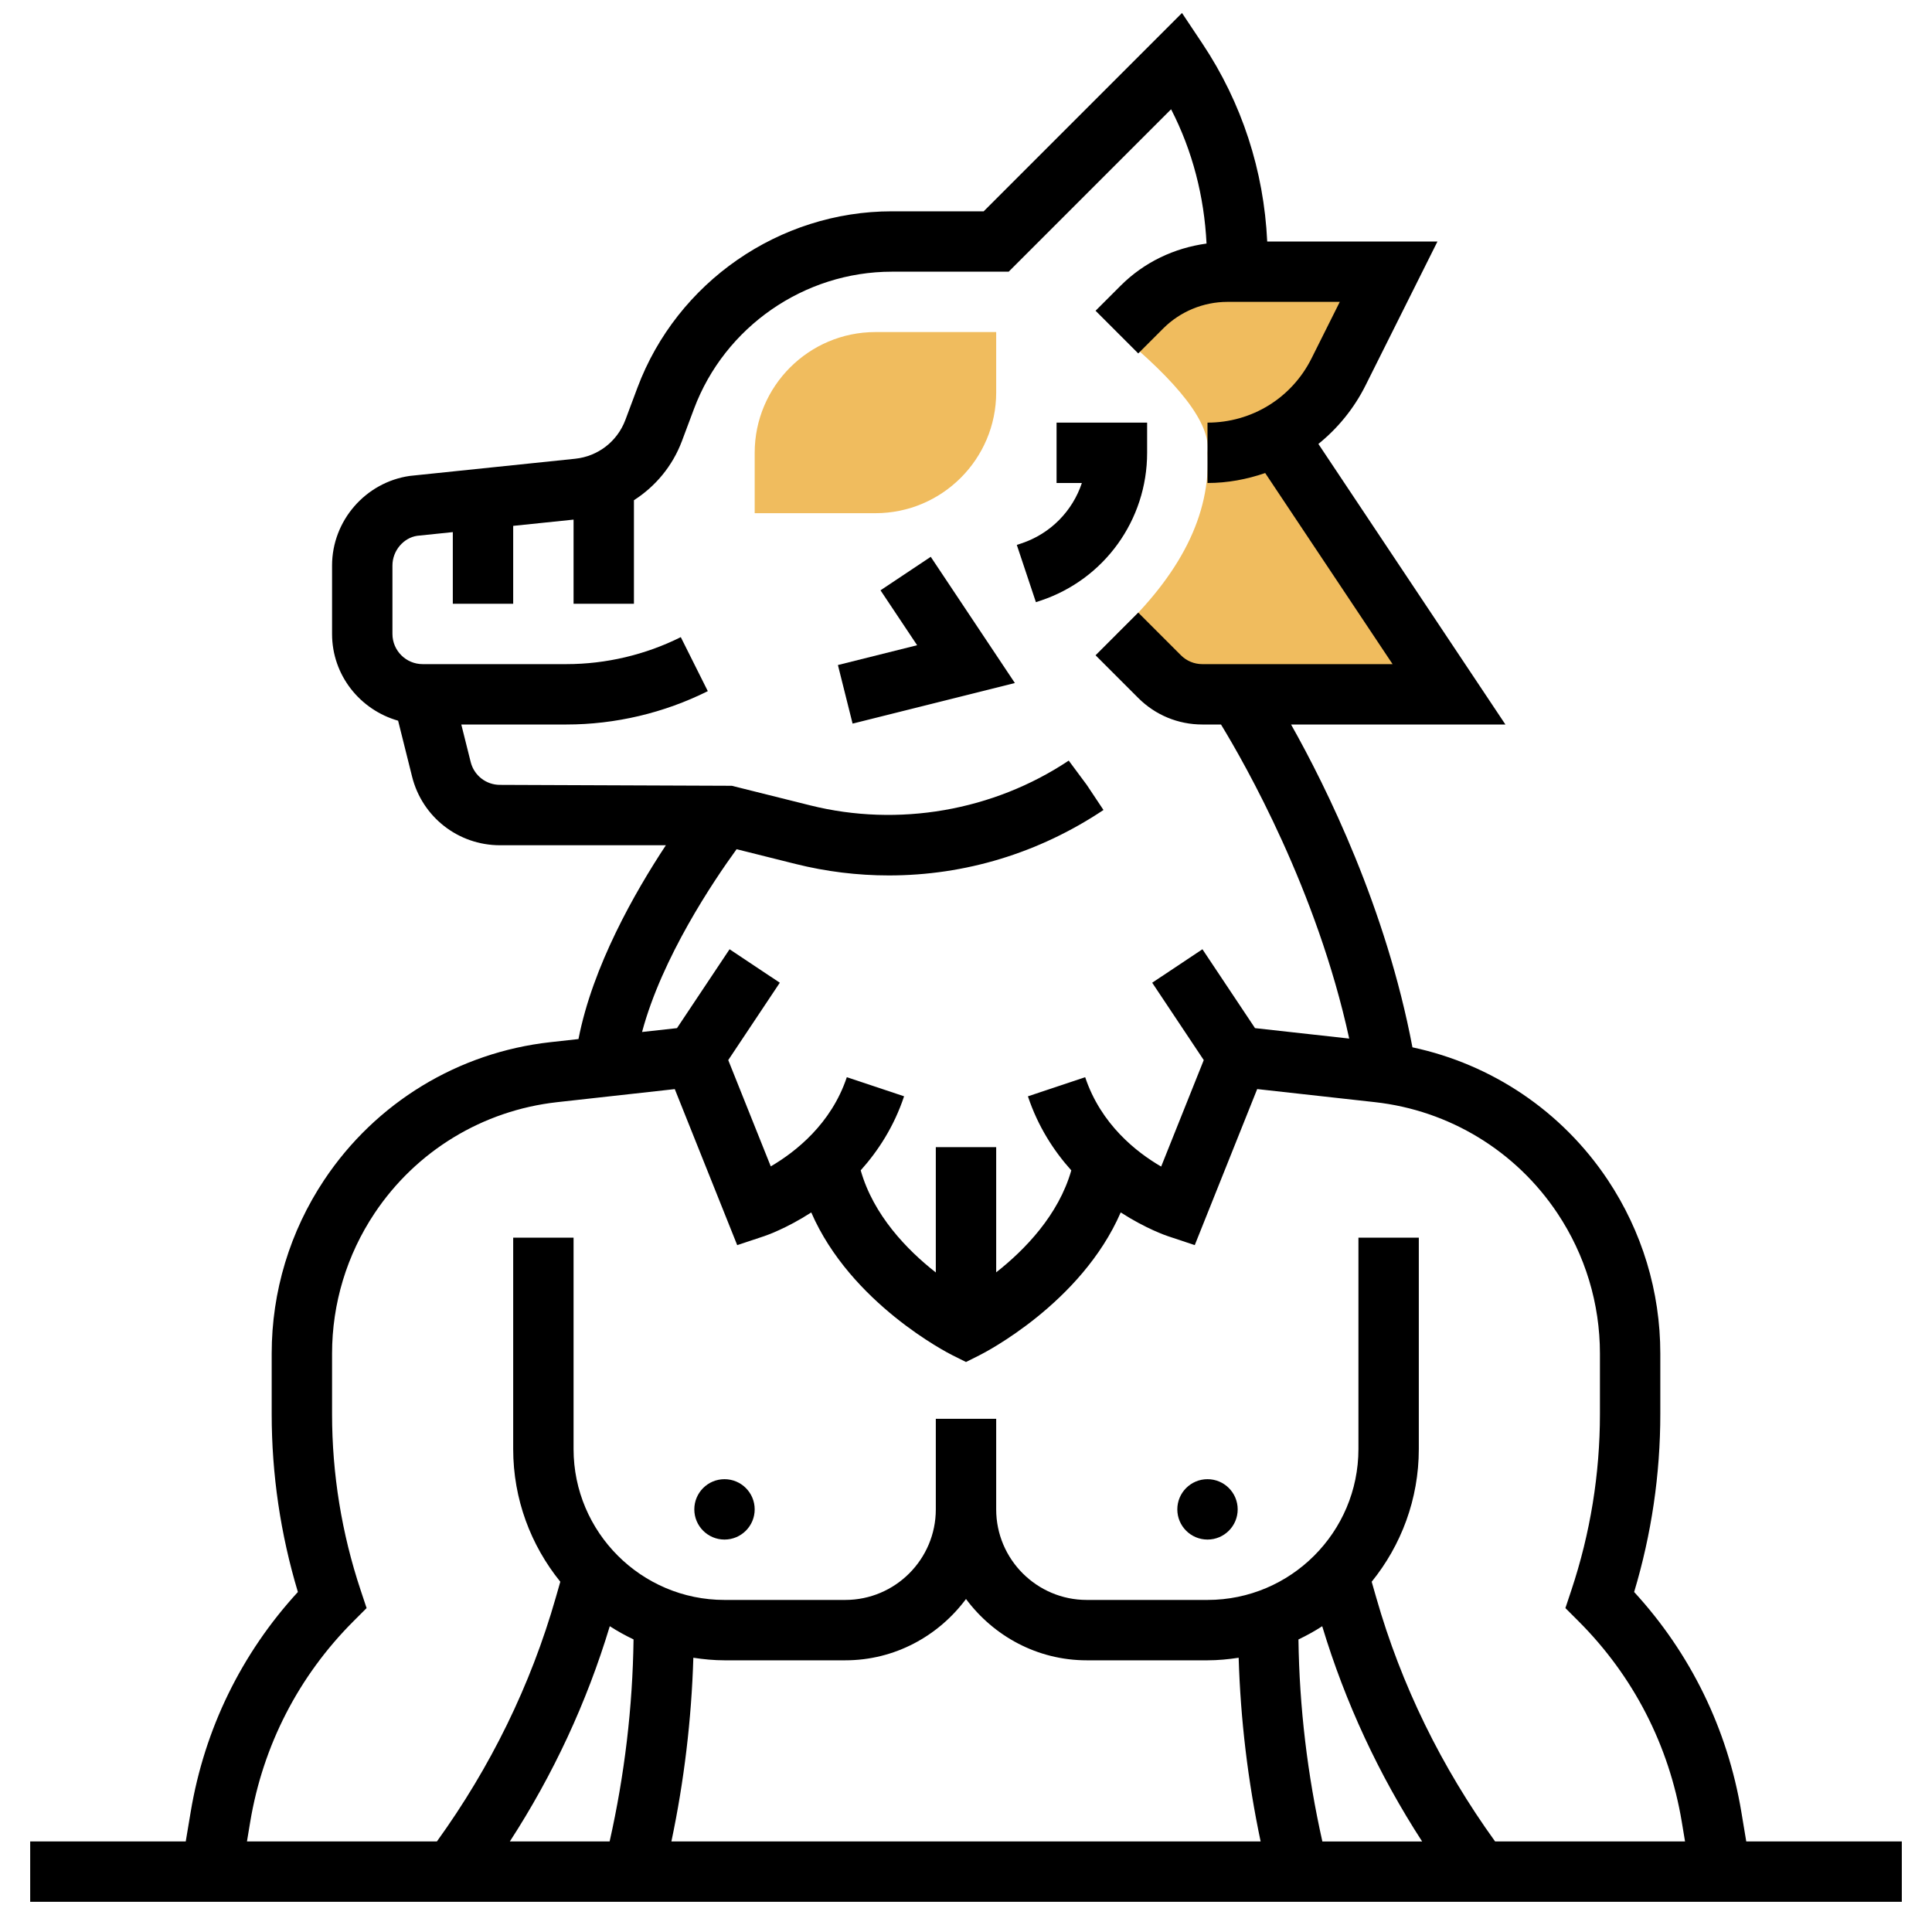 <svg id="_x33_0" enable-background="new 0 0 64 64" height="512" viewBox="0 0 64 64" width="512" xmlns="http://www.w3.org/2000/svg"><g><g><g><path d="m29 17h-4v-2c0-2.206 1.794-4 4-4h4v2c0 2.206-1.794 4-4 4z" fill="#f0bc5e"/></g></g><g><path d="m37 21 1.414 1.414c.375.375.884.586 1.414.586h8.172l-5.715-8.572-2.285.572c.116 2.041-.897 4.04-3 6z" fill="#f0bc5e"/></g><g><path d="m37 11 .828-.828c.751-.751 1.768-1.172 2.829-1.172h5.343l-1.658 3.317c-.823 1.644-2.503 2.683-4.342 2.683.13-.985-1.005-2.36-3-4z" fill="#f0bc5e"/></g><g><path d="m38 15v-1h-3v2h.838c-.308.927-1.037 1.679-2.001 2l-.154.051.633 1.897.153-.051c2.113-.703 3.531-2.671 3.531-4.897z"/><path d="m29.168 19.555 1.213 1.819-2.624.656.486 1.94 5.376-1.344-2.787-4.181z"/><circle cx="24" cy="50" r="1"/><circle cx="40" cy="50" r="1"/><path d="m57.847 61-.163-.979c-.457-2.742-1.681-5.248-3.551-7.284.575-1.915.867-3.897.867-5.899v-1.998c0-2.056-.603-4.046-1.743-5.758-1.513-2.268-3.832-3.826-6.468-4.388-.871-4.601-2.84-8.599-4.021-10.694h7.101l-6.196-9.294c.641-.517 1.179-1.172 1.564-1.942l2.381-4.764h-5.64c-.109-2.341-.84-4.596-2.146-6.555l-.677-1.015-6.569 6.57h-3.042c-3.73 0-7.117 2.347-8.427 5.84l-.4 1.069c-.269.716-.907 1.209-1.667 1.288l-5.473.568c-1.47.21-2.577 1.486-2.577 2.969v2.266c0 1.371.93 2.517 2.188 2.874l.463 1.853c.334 1.338 1.531 2.273 2.911 2.273h5.496c-1.026 1.554-2.426 4.005-2.895 6.42l-.929.103c-3.055.339-5.785 2.001-7.491 4.559-1.14 1.711-1.743 3.702-1.743 5.758v1.998c0 2.002.292 3.984.868 5.899-1.871 2.036-3.094 4.542-3.551 7.284l-.164.979h-5.153v2h62v-2zm-33.446-32.869 1.954.489c1.01.252 2.05.38 3.09.38 2.524 0 4.968-.74 7.109-2.168l-.554-.832-.597-.804c-2.5 1.667-5.648 2.211-8.563 1.483l-2.598-.649-7.68-.03c-.46 0-.859-.312-.97-.758l-.311-1.242h3.483c1.617 0 3.236-.382 4.683-1.105l-.895-1.789c-1.17.585-2.48.894-3.788.894h-4.764c-.551 0-1-.449-1-1v-2.266c0-.494.369-.919.82-.985l1.18-.122v2.373h2v-2.58l2-.207v2.787h2v-3.43c.712-.456 1.277-1.129 1.589-1.958l.401-1.07c1.018-2.717 3.652-4.542 6.554-4.542h3.87l5.38-5.38c.71 1.378 1.097 2.891 1.174 4.448-1.073.148-2.068.618-2.847 1.397l-.829.829 1.414 1.414.829-.829c.559-.559 1.332-.879 2.122-.879h3.725l-.935 1.87c-.656 1.314-1.978 2.13-3.447 2.13v2c.666 0 1.306-.122 1.911-.33l4.22 6.33h-6.303c-.267 0-.519-.104-.708-.293l-1.414-1.414-1.414 1.414 1.414 1.414c.567.567 1.321.879 2.123.879h.618c.805 1.32 3.181 5.494 4.247 10.404l-3.12-.346-1.742-2.613-1.664 1.109 1.708 2.563-1.411 3.527c-.815-.473-1.995-1.396-2.517-2.96l-1.897.633c.335 1.005.86 1.81 1.437 2.453-.419 1.476-1.539 2.633-2.488 3.378v-4.148h-2v4.152c-.949-.742-2.068-1.898-2.488-3.383.576-.643 1.102-1.448 1.437-2.453l-1.897-.633c-.516 1.549-1.702 2.477-2.519 2.955l-1.409-3.521 1.708-2.563-1.664-1.109-1.742 2.613-1.157.128c.661-2.471 2.368-5.005 3.132-6.055zm-16.112 32.219c.422-2.531 1.604-4.828 3.418-6.643l.437-.437-.195-.586c-.63-1.889-.949-3.856-.949-5.846v-1.998c0-1.659.487-3.267 1.407-4.648 1.377-2.065 3.581-3.406 6.047-3.681l3.899-.433 2.068 5.169.895-.298c.062-.021.729-.25 1.558-.785 1.306 3.009 4.521 4.653 4.678 4.731l.448.223.447-.224c.157-.078 3.372-1.722 4.678-4.731.829.535 1.497.765 1.558.785l.895.298 2.068-5.169 3.899.433c2.466.274 4.67 1.616 6.047 3.681.921 1.382 1.408 2.99 1.408 4.649v1.998c0 1.99-.319 3.957-.949 5.846l-.195.586.437.437c1.814 1.814 2.996 4.111 3.418 6.643l.108.65h-6.292c-1.771-2.455-3.106-5.166-3.939-8.083l-.149-.52c.974-1.203 1.561-2.732 1.561-4.397v-7h-2v7c0 2.757-2.243 5-5 5h-4c-1.654 0-3-1.346-3-3v-3h-2v3c0 1.654-1.346 3-3 3h-4c-2.757 0-5-2.243-5-5v-7h-2v7c0 1.665.587 3.194 1.561 4.397l-.149.52c-.833 2.917-2.168 5.628-3.939 8.083h-6.292zm11.911-6.48c.251.163.515.308.787.438-.03 2.251-.298 4.495-.792 6.691h-3.305c1.432-2.209 2.545-4.596 3.31-7.129zm2.768 1.045c.338.051.681.085 1.032.085h4c1.641 0 3.088-.806 4-2.031.912 1.225 2.359 2.031 4 2.031h4c.351 0 .694-.034 1.032-.085.062 2.045.305 4.082.728 6.085h-19.519c.422-2.003.665-4.039.727-6.085zm20.045-.606c.272-.13.536-.275.787-.438.765 2.533 1.877 4.919 3.31 7.13h-3.305c-.493-2.198-.762-4.441-.792-6.692z"/></g></g></svg>